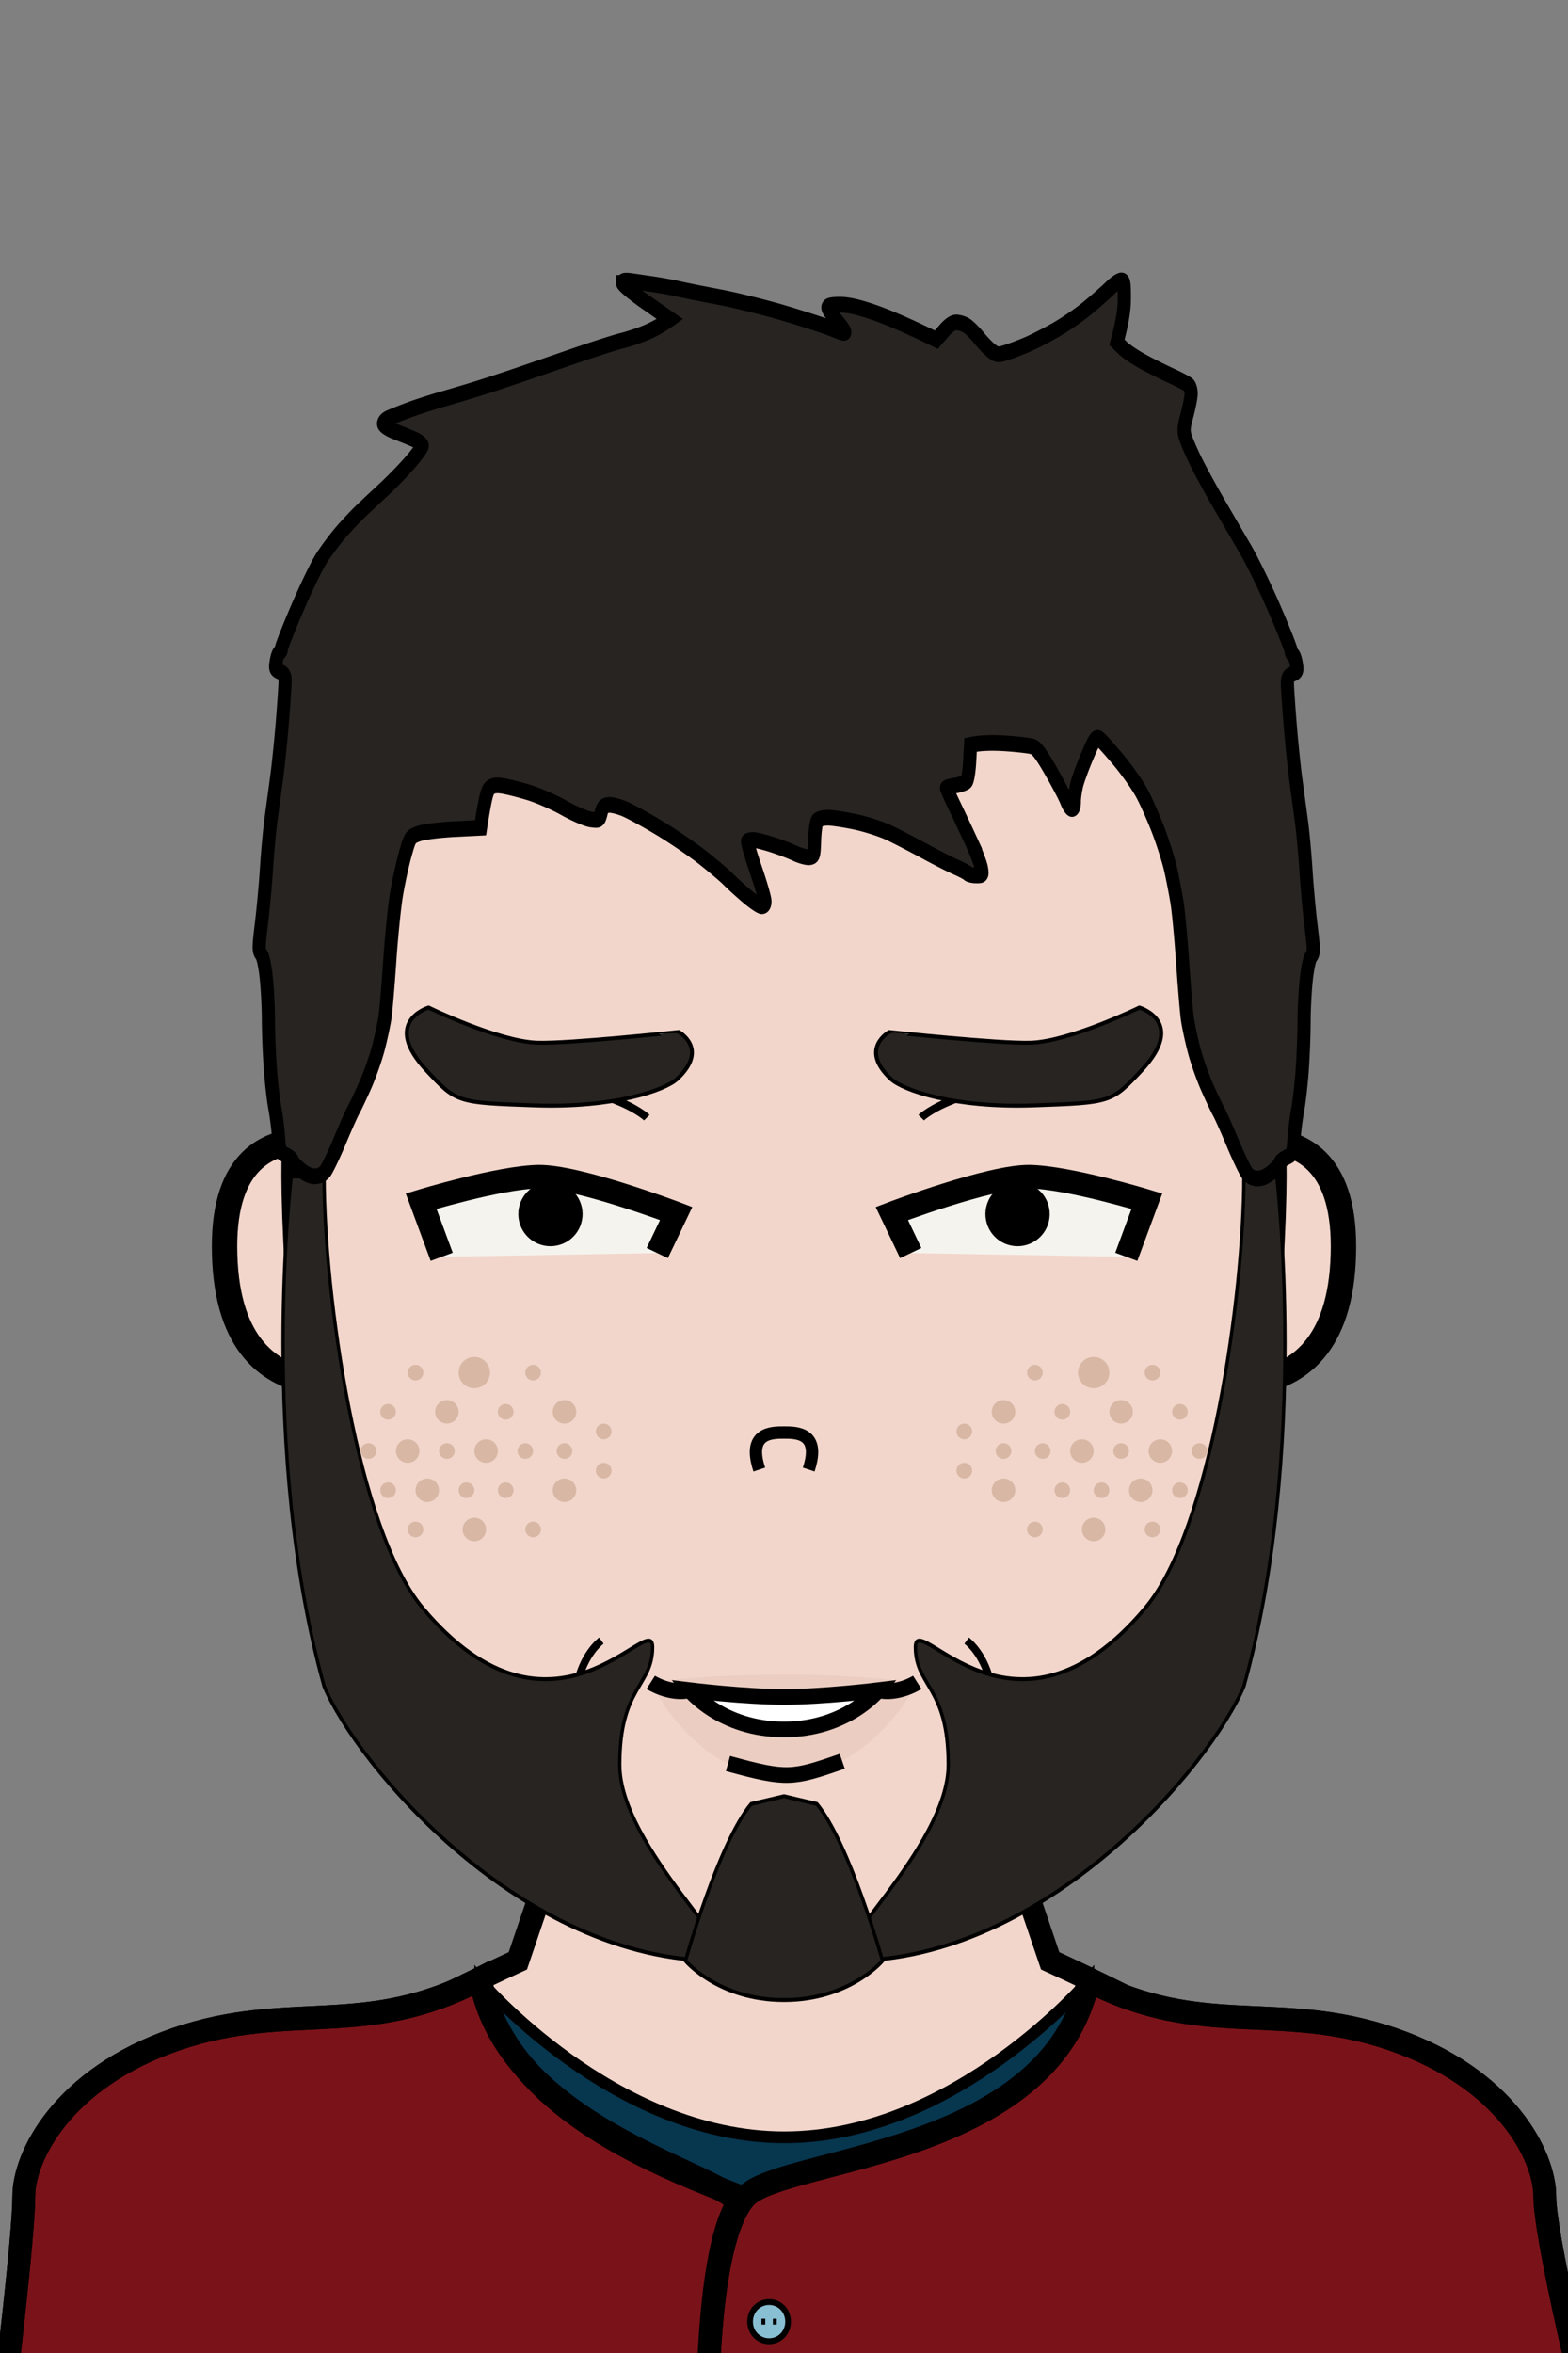 <svg xmlns="http://www.w3.org/2000/svg" version="1.2" baseProfile="tiny" width="100%" height="100%" viewBox="0 0 400 600" preserveAspectRatio="xMinYMin meet">
<rect x="0" y="0" width="400" height="600" fill="#808080" stroke="none"/>
<g transform="scale(0.97 1) translate(6.186 0)">
<path fill="#f2d6cb" stroke="#000" stroke-width="6" d="M10 600s-10-65 50-65c5 0 25-15 70-35l70-200 70 200c45 20 65 35 70 35 60 0 50 65 50 65" class="body"/>
</g>
<g transform="scale(0.97 1) translate(6.263 0)">
<g stroke="#000"><path fill="#07364f" stroke-width="3" d="M120 505s35 40 80 40 80-40 80-40v95H120z" class="s0"/><path fill="#7a1319" stroke-width="6" d="M120 504.6c10 45.4 80 55.4 90 65.4s10 40 10 40H-5s5-40 5-50 10-30 40-40 50 0 80-15.4z" class="s0"/><path fill="#7a1319" stroke-width="6" d="M360 520c30 10 40 30 40 40s10 50 10 50H180s0-40 10-50 80-10 90-55c30 15 50 5 80 15z" class="s0"/><path fill="#89bfd3" stroke-width="1.5" d="M196 597c-2.8 0-5-2.2-5-5s2.2-5 5-5 5 2.2 5 5-2.2 5-5 5zm-2-5h1m2 0h1" class="s1"/></g><g fill="none" stroke="#000" stroke-width="6"><path d="M120 504.6c6.9 37.6 62.2 49.3 67.9 57-7.8 11.2-8 48.4-8 48.4H-5s5-40 5-50 10-30 40-40 50 0 80-15.4z" class="s5"/><path d="M360 520c30 10 40 30 40 40s10 50 10 50H180s0-40 10-50 80-10 90-55c30 15 50 5 80 15z" class="s5"/></g>
</g>
<g transform="translate(32 293.3) scale(1.08 1.08) translate(-1.704 -2.348) translate(22.11 -3)">
<path fill="#f2d6cb" stroke="#000" stroke-width="6" d="M43 8S3-12 3 28c0 45 40 30 40 30z"/>
</g>
<g transform="translate(322 293.3) scale(-1.08 1.08) translate(-44.296 -2.348) translate(22.11 -3)">
<path fill="#f2d6cb" stroke="#000" stroke-width="6" d="M43 8S3-12 3 28c0 45 40 30 40 30z"/>
</g>
<g transform="scale(0.838 1) translate(38.663 0)">
<path fill="#f2d6cb" stroke="#000" stroke-width="6" d="M200 100c100 0 150 60 150 200 0 20-5 100-25 130-10 20-45 50-85 55-5 5-15 15-40 15s-35-10-40-15c-35-5-75-35-85-55-20-30-25-110-25-130 0-140 50-200 150-200Z" class="head"/><path fill="rgba(0,0,0,0)" d="M200 410c30 0 50 10 50 10 30 0 90-15 90-120h10c0 20-5 100-25 130-10 20-45 50-85 55-5 5-15 15-40 15s-35-10-40-15c-35-5-75-35-85-55-20-30-25-110-25-130h10c0 105 60 120 90 120 0 0 20-10 50-10" class="faceShave"/><path fill="rgba(0,0,0,0)" d="M60 300H50c0-140 50-200 150-200s150 60 150 200h-10v-10c0-5-10-20-15-25s-5-55-15-65c-40-40-60 0-110 0s-70-40-110 0c-10 10-10 60-15 65s-15 20-15 25z" class="headShave"/>
</g>
<g>
<path fill="none" stroke="#000" stroke-width="2" d="M235 285s10-10 45-10m-115 10s-10-10-45-10" class="eyeline6"/>
</g>
<g transform="translate(144.481 416) scale(0.98 0.98) translate(0.113 0.388)">
<path fill="none" stroke="#000" stroke-width="2" d="M9 2s-12.5 8.95-4 34" class="shp0"/>
</g>
<g transform="translate(244.481 416) scale(-0.98 0.98) translate(-11.151 0.388)">
<path fill="none" stroke="#000" stroke-width="2" d="M9 2s-12.5 8.95-4 34" class="shp0"/>
</g>
<g>
<path d="M144 363c-1.66 0-3-1.34-3-3s1.34-3 3-3 3 1.34 3 3-1.34 3-3 3m-15-1c-1.11 0-2-.89-2-2s.89-2 2-2 2 .89 2 2-.89 2-2 2m-15 1c-1.66 0-3-1.34-3-3s1.34-3 3-3 3 1.34 3 3-1.34 3-3 3m-15-1c-1.11 0-2-.89-2-2s.89-2 2-2 2 .89 2 2-.89 2-2 2m5 11c-1.66 0-3-1.34-3-3s1.34-3 3-3 3 1.34 3 3-1.34 3-3 3m10-1c-1.11 0-2-.89-2-2s.89-2 2-2 2 .89 2 2-.89 2-2 2m10 1c-1.66 0-3-1.34-3-3s1.34-3 3-3 3 1.34 3 3-1.34 3-3 3m10-1c-1.11 0-2-.89-2-2s.89-2 2-2 2 .89 2 2-.89 2-2 2m10 11c-1.66 0-3-1.34-3-3s1.34-3 3-3 3 1.34 3 3-1.34 3-3 3m-15-1c-1.11 0-2-.89-2-2s.89-2 2-2 2 .89 2 2-.89 2-2 2m-10 0c-1.11 0-2-.89-2-2s.89-2 2-2 2 .89 2 2-.89 2-2 2m-10 1c-1.66 0-3-1.34-3-3s1.34-3 3-3 3 1.34 3 3-1.34 3-3 3m-10-1c-1.11 0-2-.89-2-2s.89-2 2-2 2 .89 2 2-.89 2-2 2m45-10c-1.11 0-2-.89-2-2s.89-2 2-2 2 .89 2 2-.89 2-2 2m-50 0c-1.11 0-2-.89-2-2s.89-2 2-2 2 .89 2 2-.89 2-2 2m60 5c-1.11 0-2-.89-2-2s.89-2 2-2 2 .89 2 2-.89 2-2 2m0-10c-1.11 0-2-.89-2-2s.89-2 2-2 2 .89 2 2-.89 2-2 2m-48-15c-1.11 0-2-.89-2-2s.89-2 2-2 2 .89 2 2-.89 2-2 2m15 2c-2.21 0-4-1.79-4-4s1.79-4 4-4 4 1.79 4 4-1.79 4-4 4m15-2c-1.11 0-2-.89-2-2s.89-2 2-2 2 .89 2 2-.89 2-2 2m-15 41c-1.66 0-3-1.34-3-3s1.34-3 3-3 3 1.34 3 3-1.34 3-3 3m15-1c-1.11 0-2-.89-2-2s.89-2 2-2 2 .89 2 2-.89 2-2 2m-30 0c-1.11 0-2-.89-2-2s.89-2 2-2 2 .89 2 2-.89 2-2 2m150-29c-1.66 0-3-1.34-3-3s1.34-3 3-3 3 1.34 3 3-1.34 3-3 3m15-1c-1.11 0-2-.89-2-2s.89-2 2-2 2 .89 2 2-.89 2-2 2m15 1c-1.66 0-3-1.34-3-3s1.34-3 3-3 3 1.34 3 3-1.34 3-3 3m15-1c-1.11 0-2-.89-2-2s.89-2 2-2 2 .89 2 2-.89 2-2 2m-5 11c-1.66 0-3-1.34-3-3s1.34-3 3-3 3 1.34 3 3-1.34 3-3 3m-10-1c-1.11 0-2-.89-2-2s.89-2 2-2 2 .89 2 2-.89 2-2 2m-10 1c-1.66 0-3-1.34-3-3s1.34-3 3-3 3 1.34 3 3-1.34 3-3 3m-10-1c-1.11 0-2-.89-2-2s.89-2 2-2 2 .89 2 2-.89 2-2 2m-10 11c-1.66 0-3-1.34-3-3s1.34-3 3-3 3 1.34 3 3-1.34 3-3 3m15-1c-1.11 0-2-.89-2-2s.89-2 2-2 2 .89 2 2-.89 2-2 2m10 0c-1.11 0-2-.89-2-2s.89-2 2-2 2 .89 2 2-.89 2-2 2m10 1c-1.66 0-3-1.34-3-3s1.34-3 3-3 3 1.34 3 3-1.34 3-3 3m10-1c-1.11 0-2-.89-2-2s.89-2 2-2 2 .89 2 2-.89 2-2 2m-45-10c-1.11 0-2-.89-2-2s.89-2 2-2 2 .89 2 2-.89 2-2 2m50 0c-1.11 0-2-.89-2-2s.89-2 2-2 2 .89 2 2-.89 2-2 2m-60 5c-1.11 0-2-.89-2-2s.89-2 2-2 2 .89 2 2-.89 2-2 2m0-10c-1.11 0-2-.89-2-2s.89-2 2-2 2 .89 2 2-.89 2-2 2m48-15c-1.11 0-2-.89-2-2s.89-2 2-2 2 .89 2 2-.89 2-2 2m-15 2c-2.21 0-4-1.79-4-4s1.79-4 4-4 4 1.79 4 4-1.79 4-4 4m-15-2c-1.11 0-2-.89-2-2s.89-2 2-2 2 .89 2 2-.89 2-2 2m15 41c-1.66 0-3-1.34-3-3s1.34-3 3-3 3 1.34 3 3-1.34 3-3 3m-15-1c-1.11 0-2-.89-2-2s.89-2 2-2 2 .89 2 2-.89 2-2 2m30 0c-1.11 0-2-.89-2-2s.89-2 2-2 2 .89 2 2-.89 2-2 2" style="opacity:.251;mix-blend-mode:multiply;fill:#8b6135"/>
</g>
<g transform="scale(0.838 1) translate(38.663 0)">
<path fill="#272421" fill-rule="evenodd" stroke="#000" d="M60 300H50s-10 70 10 130c10 20 60 70 120 70 10 0-30-28.8-30-50 0-20 10-20 10-30s-30 30-70-10c-20-20-30-80-30-110Zm250 110c-40 40-70 0-70 10s10 10 10 30c0 21.2-40 50-30 50 60 0 110-50 120-70 20-60 10-130 10-130h-10c0 30-10 90-30 110Z" class="shp0"/><path fill="#272421" stroke="#000" d="M200 458.02 190 460c-10 10-20 40-20 40s10 10 30 10 30-10 30-10-10-30-20-40z" class="shp0"/>
</g>
<g transform="translate(102.5 285) rotate(-1 37.5 25)">
<path d="M10 35 5 20s15-5 30-5 35 10 35 10l-5 10z" style="fill:#f5f3ee"/><path d="M37.93 32.78c-4.53 0-8.2-3.66-8.2-8.2 0-4.53 3.67-8.19 8.2-8.19s8.19 3.66 8.19 8.19c0 4.54-3.66 8.2-8.19 8.2" style="fill:#000"/><path d="M10 35 5 20.72S25 15 35 15s35 10 35 10l-5 10" style="fill:none;stroke:#000;stroke-width:6"/>
</g>
<g transform="translate(222.5 285) rotate(1 37.5 25) scale(-1 1) translate(-75 0)">
<path d="M10 35 5 20s15-5 30-5 35 10 35 10l-5 10z" style="fill:#f5f3ee"/><path d="M37.93 32.78c-4.53 0-8.2-3.66-8.2-8.2 0-4.53 3.67-8.19 8.2-8.19s8.19 3.66 8.19 8.19c0 4.54-3.66 8.2-8.19 8.2" style="fill:#000"/><path d="M10 35 5 20.72S25 15 35 15s35 10 35 10l-5 10" style="fill:none;stroke:#000;stroke-width:6"/>
</g>
<g transform="translate(101.889 257) rotate(2 38.111 13)">
<path fill="#272421" stroke="#000" d="M71 17c8-8 0-12 0-12S43 9 35 9C25 9 7 1 7 1S-5 5 7 17c8 8 8 8 28 8s33-5 36-8Z"/>
</g>
<g transform="translate(221.889 257) rotate(-2 38.111 13) scale(-1 1) translate(-76.222 0)">
<path fill="#272421" stroke="#000" d="M71 17c8-8 0-12 0-12S43 9 35 9C25 9 7 1 7 1S-5 5 7 17c8 8 8 8 28 8s33-5 36-8Z"/>
</g>
<g transform="translate(165 425.995)">
<path d="M1 3s11-1.86 34-2C51.67.9 69 3 69 3S57.67 26.31 35 27C12.68 27.68 1 3 1 3" style="opacity:.05;mix-blend-mode:multiply;fill:#501414"/><path d="M11 5s14 1.71 24 1.71S59 5 59 5s-8 10-24 10S11 5 11 5" style="fill:#fff"/><path d="M11 5s14 1.71 24 1.71S59 5 59 5s-8 10-24 10S11 5 11 5ZM1 3s5 3.19 10 2m58-2s-5 3.19-10 2M20.71 23.69c15.15 4.14 16.29 3.86 29.15-.57" style="fill:none;stroke:#000;stroke-width:4"/>
</g>
<g transform="translate(0 77.5) scale(0.63 0.63) translate(117.46 171.786)">
<path fill="#f2d6cb" stroke="#000" stroke-width="5" d="M190 300c-5-15 5-15 10-15s15 0 10 15" class="nose"/>
</g>
<g transform="scale(0.838 1) translate(38.774 0)">
<path fill="#272421" stroke="#000" stroke-width="4" d="M150.74 72.13c-.03.43 3.16 2.66 7.19 5.01l7.25 4.23c-2.73 1.64-5.17 2.7-7.19 3.42s-5.44 1.68-7.62 2.13c-2.17.46-8.51 2.16-14.1 3.78-5.58 1.62-13.19 3.82-16.92 4.89-3.72 1.06-8.92 2.51-11.56 3.21-2.63.7-7.71 1.98-11.28 2.84-3.57.85-8.51 2.19-11 2.97-2.48.77-5.22 1.7-6.09 2.05-.93.38-1.52 1-1.41 1.5.1.47 1.67 1.32 3.56 1.92 1.86.6 4.47 1.49 5.8 1.98s2.4 1.21 2.39 1.6c-.01.38-1.65 2.29-3.66 4.23-2 1.94-5.6 5.05-8 6.91s-5.64 4.41-7.21 5.67c-1.57 1.27-4.28 3.68-6 5.36-1.73 1.69-4.32 4.59-5.75 6.45s-4.77 7.64-7.43 12.83c-2.66 5.2-4.83 9.83-4.83 10.29 0 .47-.26.91-.58.99-.31.08-.76 1.08-.98 2.23-.38 1.92-.29 2.14 1.14 2.68 1.25.48 1.55.94 1.55 2.42 0 1.01-.37 5.64-.82 10.3-.45 4.65-1.23 11-1.72 14.1l-1.73 10.71c-.45 2.8-1.07 8.38-1.37 12.41s-1 10.42-1.55 14.2c-.91 6.34-.92 6.95-.08 7.9.56.63 1.16 3 1.55 6.1.35 2.79.64 7.62.64 10.72.01 3.1.26 8.56.57 12.12.3 3.57.92 8.14 1.37 10.16.45 2.01.96 5.38 1.14 7.47.3 3.71.36 3.83 2.28 4.65 1.09.47 1.97 1.1 1.97 1.41s1.08 1.33 2.4 2.27c1.57 1.13 3.08 1.71 4.37 1.71 1.32 0 2.38-.43 3.19-1.28.67-.71 2.67-4.21 4.45-7.77 1.78-3.57 3.67-7.12 4.2-7.9s2.11-3.57 3.51-6.2c1.4-2.64 3.22-6.96 4.04-9.59.82-2.64 1.73-6.19 2.02-7.9.29-1.7.94-8.18 1.45-14.38.5-6.2 1.42-13.82 2.05-16.92.62-3.1 1.8-7.66 2.63-10.13 1.49-4.43 1.54-4.49 4.05-5.28 1.39-.44 6.21-.96 10.71-1.16l8.18-.35c1.44-7.84 2.03-9.5 2.82-10.13.82-.65 1.83-.81 3.67-.59 1.39.16 4.95.9 7.89 1.64 2.95.73 7.9 2.53 11 4 3.1 1.46 6.78 2.79 8.18 2.95 2.48.29 2.55.26 3.12-1.61.47-1.53.91-1.94 2.25-2.08.93-.1 3.2.38 5.06 1.05 1.86.68 6.69 2.91 10.72 4.96 4.03 2.04 9.87 5.39 12.97 7.44s6.53 4.49 7.62 5.42c1.08.93 3.62 2.87 5.64 4.31 2.01 1.44 4.11 2.63 4.65 2.64.65.01.99-.41.99-1.25.01-.7-1.26-4.38-2.82-8.18-1.55-3.8-2.66-7.03-2.45-7.19.21-.15.97-.28 1.69-.28.73 0 3.22.51 5.55 1.13s5.56 1.65 7.19 2.29 3.6 1.08 4.37.99c1.35-.17 1.42-.37 1.59-4.41.09-2.33.48-4.56.84-4.96.37-.4 1.82-.72 3.21-.71 1.4.01 5.2.5 8.46 1.08 3.26.59 7.83 1.83 10.15 2.76 2.33.93 7.15 3.02 10.72 4.64 3.57 1.63 7.88 3.47 9.59 4.1 1.7.62 3.35 1.35 3.66 1.63s1.46.5 2.54.51c1.93 0 1.97-.05 1.61-1.85-.2-1.01-1.62-4.12-3.15-6.92a794 794 0 0 0-5.14-9.16c-1.29-2.25-2.34-4.22-2.34-4.37 0-.16 1.2-.44 2.68-.64 1.47-.19 2.99-.64 3.37-.98.39-.35.83-2.61.99-5.01l.29-4.37c3.28-.57 7.15-.57 10.72-.37 3.56.2 7.21.56 8.1.79 1.23.32 2.58 1.81 5.5 6.07 2.14 3.1 4.33 6.59 4.87 7.76s1.3 2.12 1.69 2.12c.42-.01.7-.76.7-1.85-.01-1.01.33-2.97.74-4.37.42-1.39 1.88-4.74 3.26-7.43 2.12-4.18 2.64-4.82 3.48-4.38.54.29 3.14 2.69 5.78 5.33 2.64 2.63 5.9 6.5 7.25 8.6 1.35 2.09 3.63 6.4 5.07 9.58s3.12 7.63 3.72 9.87c.61 2.25 1.48 6 1.93 8.32.46 2.33 1.25 9.31 1.75 15.51.51 6.21 1.16 12.68 1.45 14.39.29 1.7 1.2 5.26 2.02 7.89.82 2.64 2.64 6.95 4.04 9.59s2.98 5.43 3.51 6.2c.53.78 2.42 4.33 4.2 7.9s3.78 7.06 4.45 7.77c.81.86 1.87 1.28 3.19 1.28 1.3.01 2.8-.58 4.37-1.7 1.32-.94 2.4-1.96 2.4-2.27s.89-.95 1.97-1.41c1.93-.83 1.99-.95 2.29-4.66.17-2.09.68-5.45 1.13-7.47s1.07-6.58 1.38-10.15c.3-3.57.55-9.03.56-12.13 0-3.1.29-7.92.64-10.71.39-3.11.99-5.48 1.55-6.11.84-.95.84-1.56-.08-7.89-.55-3.78-1.24-10.17-1.54-14.2-.31-4.04-.92-9.62-1.38-12.41-.45-2.79-1.23-7.62-1.72-10.72-.5-3.1-1.27-9.45-1.72-14.1s-.82-9.28-.82-10.29c0-1.48.29-1.95 1.55-2.43 1.42-.54 1.51-.75 1.14-2.67-.23-1.15-.67-2.16-.99-2.23-.32-.08-.58-.53-.58-.99 0-.47-2.25-5.23-5-10.58s-6.75-12.23-8.88-15.3c-2.14-3.06-5.84-8.39-8.23-11.84s-5.47-8.18-6.83-10.5c-1.37-2.33-2.81-5.12-3.21-6.21-.63-1.72-.56-2.45.49-5.78.66-2.09 1.22-4.5 1.23-5.36.02-.85-.3-1.83-.7-2.18-.4-.34-2.76-1.4-5.25-2.35-2.48-.95-6.41-2.6-8.74-3.67-2.32-1.06-5.05-2.6-6.06-3.42l-1.83-1.49c1.84-5.78 2.25-8.62 2.25-11.42 0-3.8-.13-4.37-.98-4.35-.55.01-2.01.84-3.25 1.86s-4.28 3.27-6.77 5.01c-2.48 1.75-6.92 4.32-9.87 5.73-2.94 1.41-6.88 3.1-8.74 3.76-1.86.67-4.65 1.55-6.2 1.98-2.58.7-2.97.67-4.51-.3-.93-.59-2.71-2.12-3.95-3.41-1.24-1.28-2.96-2.7-3.81-3.14s-2.25-.79-3.1-.79c-1.04.01-2.3.74-3.81 2.21l-2.25 2.19c-9.18-3.78-14.96-5.79-18.76-6.9-4.79-1.4-8.03-2.02-10.57-2.02-2.55 0-3.67.22-3.68.71 0 .38 1.03 1.72 2.3 2.96s2.51 2.63 2.76 3.1c.35.66-.36.56-3.29-.47-2.05-.72-8.68-2.55-14.73-4.06s-15.06-3.39-20.02-4.17c-4.97-.79-10.55-1.72-12.41-2.08s-5.16-.87-7.33-1.14-5.25-.65-6.84-.84c-2.22-.27-2.9-.18-2.95.42Z"/>
</g>
</svg>